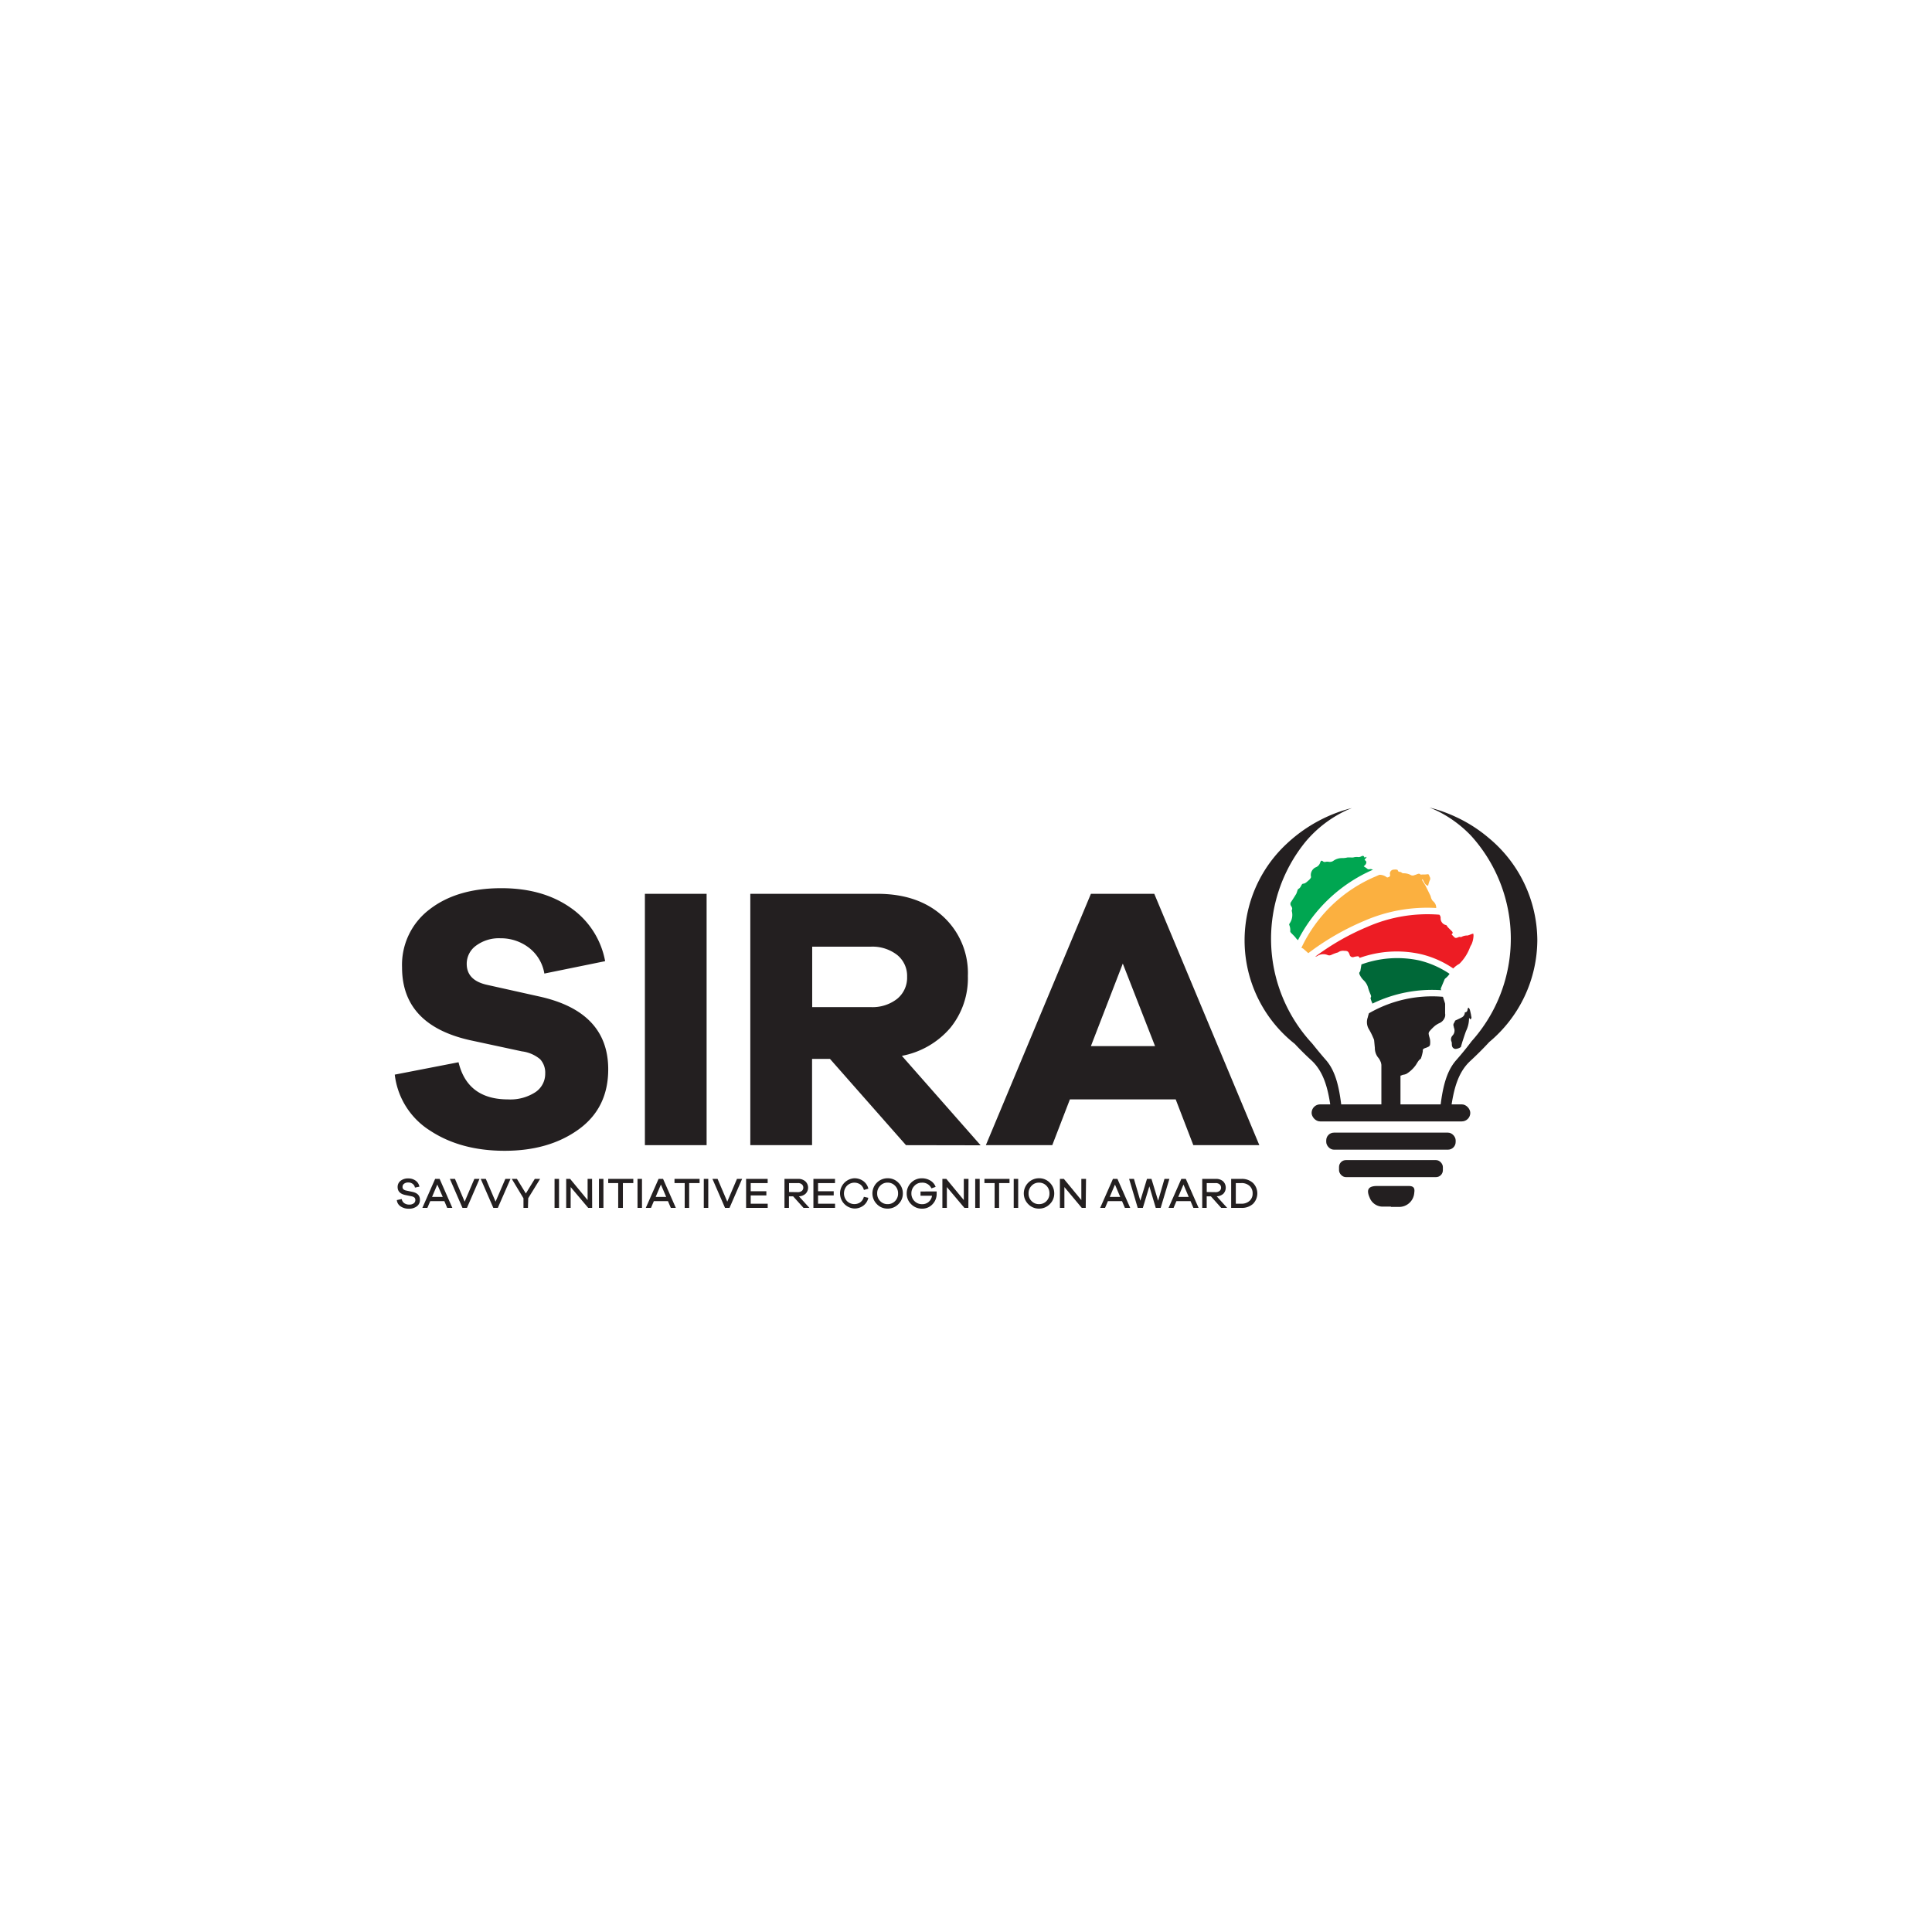 <svg id="Layer_1" data-name="Layer 1" xmlns="http://www.w3.org/2000/svg" viewBox="0 0 432 432"><defs><style>.cls-1{fill:#fff;}.cls-2{fill:#231f20;}.cls-3{fill:#006838;}.cls-4{fill:#ed1c24;}.cls-5{fill:#fbb040;}.cls-6{fill:#00a651;}</style></defs><rect class="cls-1" x="-2.99" y="-2.99" width="437.98" height="437.98"/><path class="cls-2" d="M127.51,202.92a18.63,18.63,0,0,1,7.8,12l-13.59,2.77a9.15,9.15,0,0,0-3.52-5.83,10.29,10.29,0,0,0-6.29-2.06,8.59,8.59,0,0,0-5.45,1.64,5,5,0,0,0-2.1,4.07q0,3.69,4.53,4.7l11.66,2.6Q136,226.2,136,239.11q0,8.65-6.62,13.43t-16.53,4.78q-9.81,0-16.65-4.49a17.12,17.12,0,0,1-7.93-12.54l14.26-2.77q2,8.31,11.08,8.31a10.28,10.28,0,0,0,6.08-1.6,4.93,4.93,0,0,0,2.22-4.19,4.42,4.42,0,0,0-1.13-3.19,7.82,7.82,0,0,0-4.07-1.76L105,232.57q-15.11-3.44-15.1-16.27A15.53,15.53,0,0,1,96,203.38q6.12-4.78,16.11-4.78Q121.31,198.6,127.51,202.92Z"/><path class="cls-2" d="M144.2,256.06v-56.2H158v56.2Z"/><path class="cls-2" d="M202.58,256.06l-17-19.29h-4v19.29H167.77v-56.2H196.2q9.15,0,14.68,5.07a17.18,17.18,0,0,1,5.54,13.3,17.57,17.57,0,0,1-3.94,11.62,18.84,18.84,0,0,1-10.82,6.24l17.61,20Zm-7.89-30.87a8.93,8.93,0,0,0,5.92-1.85,6.1,6.1,0,0,0,2.22-4.94,6,6,0,0,0-2.22-4.87,9,9,0,0,0-5.92-1.85H181.61v13.51Z"/><path class="cls-2" d="M266.83,256.06l-3.94-10.23H239.23l-3.94,10.23H220.44l23.49-56.2H258.1l23.49,56.2Zm-15.77-40.6-7.13,18.45h14.34Z"/><path class="cls-2" d="M311,269.8c-.68,0-1.36,0-2,0a3.12,3.12,0,0,1-2.74-2c-.8-1.81-.29-2.6,1.65-2.61,2.35,0,4.7,0,7.05,0,1.19,0,1.43.51,1.27,1.54a3.39,3.39,0,0,1-3.47,3.14c-.57,0-1.15,0-1.72,0Z"/><rect class="cls-2" x="296.55" y="253.26" width="28.94" height="3.81" rx="1.72"/><rect class="cls-2" x="299.41" y="259.4" width="23.22" height="3.81" rx="1.54"/><path class="cls-2" d="M296.46,237c2.25,2.55,3.05,6.35,3.56,11h-2.43c-.6-4.59-1.6-8.34-4.34-10.89-1.36-1.24-2.61-2.49-3.74-3.7a29.48,29.48,0,0,1-1.76-44.78s0,0,0,0a33.35,33.35,0,0,1,11-6.85l0,0a31.8,31.8,0,0,1,3.55-1.1c-.45.18-.9.35-1.33.56a0,0,0,0,0,0,0,26.68,26.68,0,0,0-9,6.92h0a34.39,34.39,0,0,0,1.43,45.16C294.32,234.47,295.34,235.72,296.46,237Z"/><path class="cls-2" d="M343.75,210.21A29.86,29.86,0,0,1,333,233a0,0,0,0,1,0,0c-1.26,1.37-2.68,2.79-4.23,4.23-2.75,2.53-3.74,6.3-4.35,10.87H322c.51-4.6,1.31-8.41,3.57-11,1.27-1.44,2.44-2.88,3.48-4.27l0,0a34.32,34.32,0,0,0-.1-45.94,26.79,26.79,0,0,0-5.9-4.67,22.9,22.9,0,0,0-3.42-1.65,32.53,32.53,0,0,1,6.08,2.18,32.14,32.14,0,0,1,7.19,4.63A29.87,29.87,0,0,1,343.75,210.21Z"/><rect class="cls-2" x="293.28" y="246.94" width="35.48" height="3.81" rx="1.9"/><rect class="cls-2" x="308.88" y="228.99" width="4.27" height="19.9"/><path class="cls-2" d="M328.78,227.94a2.86,2.86,0,0,1-.22-.3l-.08.06a6.47,6.47,0,0,1-.68,2.86c-.24.66-.46,1.32-.68,2-.16.46-.28.92-.42,1.38,0,0,0,.06,0,.08-.12.3-1.11.6-1.41.5-.6-.2-.66-.66-.66-1.18a1.29,1.29,0,0,0-.06-.4,1.25,1.25,0,0,1,.2-1.37,1.6,1.6,0,0,0,.36-1.7c-.06-.16-.06-.34-.12-.48a.77.77,0,0,1,.12-.66,2.89,2.89,0,0,0,.24-.52c.52-.24,1-.46,1.41-.68a1.25,1.25,0,0,0,.76-1.17.54.54,0,0,0,.58-.52,2.87,2.87,0,0,1,.16-.5h.14a2.25,2.25,0,0,1,.24.42c.1.38.18.76.26,1.12a3.55,3.55,0,0,0,.08.47A.51.51,0,0,1,328.78,227.94Z"/><path class="cls-3" d="M317.42,214.77a23.47,23.47,0,0,0-13,.88c-.06.38-.12.78-.2,1.16,0,.17-.06.43-.18.53s-.12.28-.08.44a4.14,4.14,0,0,0,.9,1.36,3.61,3.61,0,0,1,1,1.54,12.23,12.23,0,0,0,.62,1.73c.1.26.16.44,0,.68a.23.23,0,0,0,0,.2,5.66,5.66,0,0,0,.28.82,1.54,1.54,0,0,1,.12.3,30.53,30.53,0,0,1,15.41-3c-.18-.2-.16-.34,0-.68.24-.6.5-1.18.74-1.78a1.14,1.14,0,0,1,.14-.16,4.55,4.55,0,0,0,.76-.76c.06-.08.12-.18.2-.28A21.12,21.12,0,0,0,317.42,214.77Z"/><path class="cls-4" d="M329.42,208.76a4.34,4.34,0,0,0-.48.14,5.83,5.83,0,0,1-.76.28,2.83,2.83,0,0,0-1.44.34.21.21,0,0,1-.16,0c-.29-.1-.53.08-.79.16a.6.6,0,0,1-.46,0,9.08,9.08,0,0,1-.76-.76c.36-.26.28-.48.06-.7l-.86-.86-.24-.32c0-.06-.1-.16-.16-.18a1.53,1.53,0,0,1-1.24-1.59,1.1,1.1,0,0,0-.28-.74,33.48,33.48,0,0,0-16.14,2.73,54.27,54.27,0,0,0-11.62,6.65,1.23,1.23,0,0,0,.58-.22,2.47,2.47,0,0,1,2.19-.14,1,1,0,0,0,.88-.06,10.52,10.52,0,0,1,1.32-.5.12.12,0,0,0,.08,0,1.89,1.89,0,0,1,1.41-.38c.76,0,.94.1,1.22.84a.72.72,0,0,0,1,.52,5.4,5.4,0,0,1,.82-.14c.28,0,.34.2.42.36a24.7,24.7,0,0,1,13.71-.84,21.82,21.82,0,0,1,7.23,3.2,5.51,5.51,0,0,1,1.3-1,1,1,0,0,0,.17-.14,10.09,10.09,0,0,0,2.3-3.65,5.7,5.7,0,0,1,.32-.6,5.28,5.28,0,0,0,.44-1.92A1.6,1.6,0,0,0,329.42,208.76Z"/><path class="cls-5" d="M320.4,201.48a1.93,1.93,0,0,1-.4-.72c-.06-.14-.08-.32-.14-.46-.3-.6-.58-1.2-.88-1.78a6,6,0,0,0-.32-.62c-.24-.4-.48-.8-.72-1.18a.85.85,0,0,0,.14-.1c.4.5.46,1.3,1.26,1.42a5.41,5.41,0,0,1,.36-1.18.79.79,0,0,0,0-.79,1.22,1.22,0,0,1-.1-.24c-.14-.38-.2-.38-.62-.32s-.82,0-1.22.06a.15.15,0,0,1-.1,0c-.26-.3-.54-.2-.84-.08a4,4,0,0,1-.52.18.93.93,0,0,1-.83,0,3.33,3.33,0,0,0-1.74-.4c-.1,0-.22-.1-.3-.14s-.14-.14-.22-.14c-.28-.06-.58,0-.66-.4,0-.06-.16-.12-.24-.14a2.16,2.16,0,0,0-.62,0,.88.88,0,0,0-.85,1.18.49.49,0,0,1-.16.4c-.18.1-.46.22-.58.14a2.62,2.62,0,0,0-1.52-.56l-.16,0-.76.34A32.14,32.14,0,0,0,291,211.93a.74.74,0,0,0,.22.1.84.84,0,0,1,.32.22c.34.28.68.6,1,.88a57.84,57.84,0,0,1,12.5-7.22,35.16,35.16,0,0,1,16.1-2.88A1.88,1.88,0,0,0,320.4,201.48Z"/><path class="cls-6" d="M306.64,194.35a.75.75,0,0,0-.36,0,.6.6,0,0,1-.63-.16c-.22-.16-.46-.3-.72-.48l.3-.28c.34-.34.38-.8.08-1s-.16-.24,0-.4a4.28,4.28,0,0,0,.26-.38l-.08-.06a3.24,3.24,0,0,0-.36.2c-.18-.46-.34-.5-.76-.3a1.27,1.27,0,0,1-.64.16,2.73,2.73,0,0,0-1.14.08,3,3,0,0,1-.6,0c-.22,0-.46,0-.68,0a4.81,4.81,0,0,1-1.15.14,3.3,3.3,0,0,0-2,.6,1.38,1.38,0,0,1-1,.24,1.85,1.85,0,0,0-.74,0,.65.65,0,0,1-.6-.1c-.27-.26-.45-.18-.59.16a1.69,1.69,0,0,1-1.12,1.2,1.93,1.93,0,0,0-1,1.9.53.53,0,0,1-.14.59,1.8,1.8,0,0,1-.32.36c-.4.32-.74.76-1.32.78a.53.53,0,0,0-.26.22c-.2.34-.32.72-.71.92-.14.06-.2.26-.26.4a7.19,7.19,0,0,1-.24.7c-.36.6-.74,1.18-1.12,1.77a.76.76,0,0,0-.08.92c.2.3.4.62.18,1,0,0,0,.1,0,.16a3.3,3.3,0,0,1-.5,2.82c-.06.1-.1.25-.06.31a2.91,2.91,0,0,1,.22,1.42c0,.12.1.26.2.36.24.26.5.5.74.76s.34.42.52.62a1.6,1.6,0,0,1,.26.26A34.2,34.2,0,0,1,307,194.47Z"/><path class="cls-2" d="M323.13,226.61v-2.12c0-.18-.28-.9-.48-1.6a28.22,28.22,0,0,0-16.55,3.68,8.36,8.36,0,0,0-.26.91,3.08,3.08,0,0,0,.24,2.64,14.12,14.12,0,0,1,1,2,1.55,1.55,0,0,1,.18.51c.06.56.1,1.1.16,1.64a3.41,3.41,0,0,0,.7,2.16c.66.72.76,1.73,1.26,2.55.1.16.2.46-.18.56a.23.23,0,0,0,0,.2c.2.26.38.52.58.76s.18.24.28.34.3,0,.44,0l1.49-.42s.08,0,.12,0c.46,0,.9.22,1.36,0,.26-.14.6-.1.86-.26a.15.15,0,0,1,.08,0,7.13,7.13,0,0,0,1.95-1.72c.48-.56.68-1.29,1.34-1.71a9.75,9.75,0,0,0,.44-1.62c0-.5,0-.5.42-.72l.36-.12c.34-.16.76-.24.84-.68a4.05,4.05,0,0,0,0-1.1c-.06-.39-.22-.77-.28-1.15a.82.82,0,0,1,.1-.66,10.45,10.45,0,0,1,1.32-1.34,5.42,5.42,0,0,1,1.07-.62,2.23,2.23,0,0,0,1.14-1.38A1.77,1.77,0,0,0,323.13,226.61Z"/><path class="cls-2" d="M92.94,264a2.08,2.08,0,0,1,.84,1.34l-1,.21a1.27,1.27,0,0,0-.5-.83,1.55,1.55,0,0,0-1-.31,1.44,1.44,0,0,0-.92.27.85.85,0,0,0-.35.71.69.69,0,0,0,.2.54,1.24,1.24,0,0,0,.62.28l1.4.3c1.12.24,1.67.84,1.67,1.77a1.76,1.76,0,0,1-.68,1.45,2.85,2.85,0,0,1-1.81.54,3.14,3.14,0,0,1-1.82-.51,1.9,1.9,0,0,1-.86-1.42l1.1-.23a1.44,1.44,0,0,0,.56.92,1.9,1.9,0,0,0,1.12.32,1.58,1.58,0,0,0,1-.28.87.87,0,0,0,.36-.73.75.75,0,0,0-.2-.56,1.52,1.52,0,0,0-.71-.3l-1.41-.29c-1.09-.25-1.64-.84-1.64-1.77a1.71,1.71,0,0,1,.66-1.39,2.66,2.66,0,0,1,1.72-.53A2.73,2.73,0,0,1,92.94,264Z"/><path class="cls-2" d="M100,270.09l-.64-1.51H96.2l-.64,1.51H94.44l2.86-6.49h1l2.85,6.49Zm-2.22-5.22-1.17,2.76H99Z"/><path class="cls-2" d="M104.41,270.09h-1l-2.82-6.49h1.14l2.17,5.09,2.17-5.09h1.15Z"/><path class="cls-2" d="M111.31,270.09h-1l-2.82-6.49h1.14l2.18,5.09L113,263.6h1.15Z"/><path class="cls-2" d="M118.05,270.09h-1v-2.15l-2.62-4.34h1.15l2,3.26,2-3.26h1.19l-2.66,4.32Z"/><path class="cls-2" d="M124,270.09V263.6h1v6.49Z"/><path class="cls-2" d="M132.41,270.09h-.88l-3.93-4.66v4.66h-1V263.6h.88l3.91,4.74V263.6h1Z"/><path class="cls-2" d="M133.93,270.09V263.6h1v6.49Z"/><path class="cls-2" d="M139.28,264.54v5.55h-1.05v-5.55H136v-.94h5.61v.94Z"/><path class="cls-2" d="M142.55,270.09V263.6h1v6.49Z"/><path class="cls-2" d="M150,270.09l-.64-1.51h-3.16l-.64,1.51H144.4l2.86-6.49h1l2.86,6.49Zm-2.22-5.22-1.17,2.76h2.35Z"/><path class="cls-2" d="M154.1,264.54v5.55h-1v-5.55h-2.28v-.94h5.61v.94Z"/><path class="cls-2" d="M157.37,270.09V263.6h1v6.49Z"/><path class="cls-2" d="M163.12,270.09h-1l-2.82-6.49h1.15l2.17,5.09,2.17-5.09h1.15Z"/><path class="cls-2" d="M171.66,270.09h-4.83V263.6h4.82v.94h-3.79v1.83h3.5v.93h-3.5v1.85h3.8Z"/><path class="cls-2" d="M179.67,270.09l-2.32-2.58h-.94v2.58h-1V263.6h3.05a2.36,2.36,0,0,1,1.61.54,1.93,1.93,0,0,1,.06,2.78,2.31,2.31,0,0,1-1.49.58l2.35,2.59Zm-1.24-3.52a1.33,1.33,0,0,0,.86-.28.9.9,0,0,0,.33-.73.92.92,0,0,0-.33-.74,1.27,1.27,0,0,0-.86-.28h-2v2Z"/><path class="cls-2" d="M186.72,270.09h-4.84V263.6h4.83v.94h-3.79v1.83h3.5v.93h-3.5v1.85h3.8Z"/><path class="cls-2" d="M192.37,268.83a2.13,2.13,0,0,0,.79-1.22l1,.22a2.94,2.94,0,0,1-1.12,1.76,3.3,3.3,0,0,1-2,.64,3.39,3.39,0,0,1,0-6.77,3.35,3.35,0,0,1,2,.63,3,3,0,0,1,1.13,1.7l-1,.29a2.16,2.16,0,0,0-.79-1.22,2.36,2.36,0,0,0-3,.28,2.52,2.52,0,0,0,0,3.42,2.37,2.37,0,0,0,3,.27Z"/><path class="cls-2" d="M200.88,264.45a3.3,3.3,0,0,1,1,2.41,3.26,3.26,0,0,1-1,2.39,3.3,3.3,0,0,1-2.41,1,3.27,3.27,0,0,1-2.4-1,3.39,3.39,0,0,1,2.4-5.79A3.27,3.27,0,0,1,200.88,264.45Zm-.74,4.11a2.32,2.32,0,0,0,.67-1.7,2.35,2.35,0,0,0-.67-1.72,2.24,2.24,0,0,0-1.67-.7,2.2,2.2,0,0,0-1.66.7,2.35,2.35,0,0,0-.67,1.72,2.32,2.32,0,0,0,.67,1.7,2.23,2.23,0,0,0,1.66.69A2.26,2.26,0,0,0,200.14,268.56Z"/><path class="cls-2" d="M209.44,266.41c0,.23,0,.38,0,.45a3.3,3.3,0,0,1-.92,2.4,3.09,3.09,0,0,1-2.35,1,3.33,3.33,0,0,1-2.43-1,3.27,3.27,0,0,1-1-2.4,3.36,3.36,0,0,1,3.38-3.39,3.64,3.64,0,0,1,1.91.51,2.72,2.72,0,0,1,1.18,1.41l-.94.33a2.2,2.2,0,0,0-2.15-1.27,2.18,2.18,0,0,0-1.65.7,2.35,2.35,0,0,0-.68,1.71,2.36,2.36,0,0,0,2.39,2.4,2.17,2.17,0,0,0,2.22-1.89h-2.57v-.95Z"/><path class="cls-2" d="M216.53,270.09h-.88l-3.93-4.66v4.66h-1V263.6h.88l3.91,4.74V263.6h1.05Z"/><path class="cls-2" d="M218.06,270.09V263.6h1v6.49Z"/><path class="cls-2" d="M223.4,264.54v5.55h-1v-5.55h-2.28v-.94h5.61v.94Z"/><path class="cls-2" d="M226.67,270.09V263.6h1v6.49Z"/><path class="cls-2" d="M234.73,264.45a3.3,3.3,0,0,1,1,2.41,3.26,3.26,0,0,1-1,2.39,3.3,3.3,0,0,1-2.41,1,3.27,3.27,0,0,1-2.4-1,3.39,3.39,0,0,1,2.4-5.79A3.27,3.27,0,0,1,234.73,264.45Zm-.74,4.11a2.32,2.32,0,0,0,.67-1.7,2.35,2.35,0,0,0-.67-1.72,2.24,2.24,0,0,0-1.67-.7,2.2,2.2,0,0,0-1.66.7,2.35,2.35,0,0,0-.67,1.72,2.32,2.32,0,0,0,.67,1.7,2.23,2.23,0,0,0,1.66.69A2.26,2.26,0,0,0,234,268.56Z"/><path class="cls-2" d="M242.77,270.09h-.88L238,265.43v4.66h-1V263.6h.88l3.91,4.74V263.6h1.05Z"/><path class="cls-2" d="M251.53,270.09l-.64-1.51h-3.16l-.64,1.51H246l2.86-6.49h1l2.86,6.49Zm-2.22-5.22-1.17,2.76h2.34Z"/><path class="cls-2" d="M259.53,270.09h-1.1L257,265.27l-1.46,4.82H254.4l-1.93-6.49h1.08l1.43,4.89,1.49-4.89h1l1.49,4.89,1.42-4.89h1.1Z"/><path class="cls-2" d="M266.85,270.09l-.64-1.51h-3.16l-.64,1.51h-1.12l2.86-6.49h1l2.86,6.49Zm-2.22-5.22-1.17,2.76h2.34Z"/><path class="cls-2" d="M273.07,270.09l-2.31-2.58h-.94v2.58h-1V263.6h3.05a2.37,2.37,0,0,1,1.62.54,2,2,0,0,1,.06,2.78,2.33,2.33,0,0,1-1.49.58l2.34,2.59Zm-1.24-3.52a1.33,1.33,0,0,0,.87-.28.9.9,0,0,0,.33-.73.92.92,0,0,0-.33-.74,1.28,1.28,0,0,0-.87-.28h-2v2Z"/><path class="cls-2" d="M277.56,263.6a3.66,3.66,0,0,1,2.61.91,3.31,3.31,0,0,1,0,4.68,3.7,3.7,0,0,1-2.61.9h-2.27V263.6Zm0,5.55a2.6,2.6,0,0,0,1.85-.64,2.14,2.14,0,0,0,.68-1.66,2.16,2.16,0,0,0-.68-1.67,2.6,2.6,0,0,0-1.85-.64h-1.23v4.61Z"/></svg>